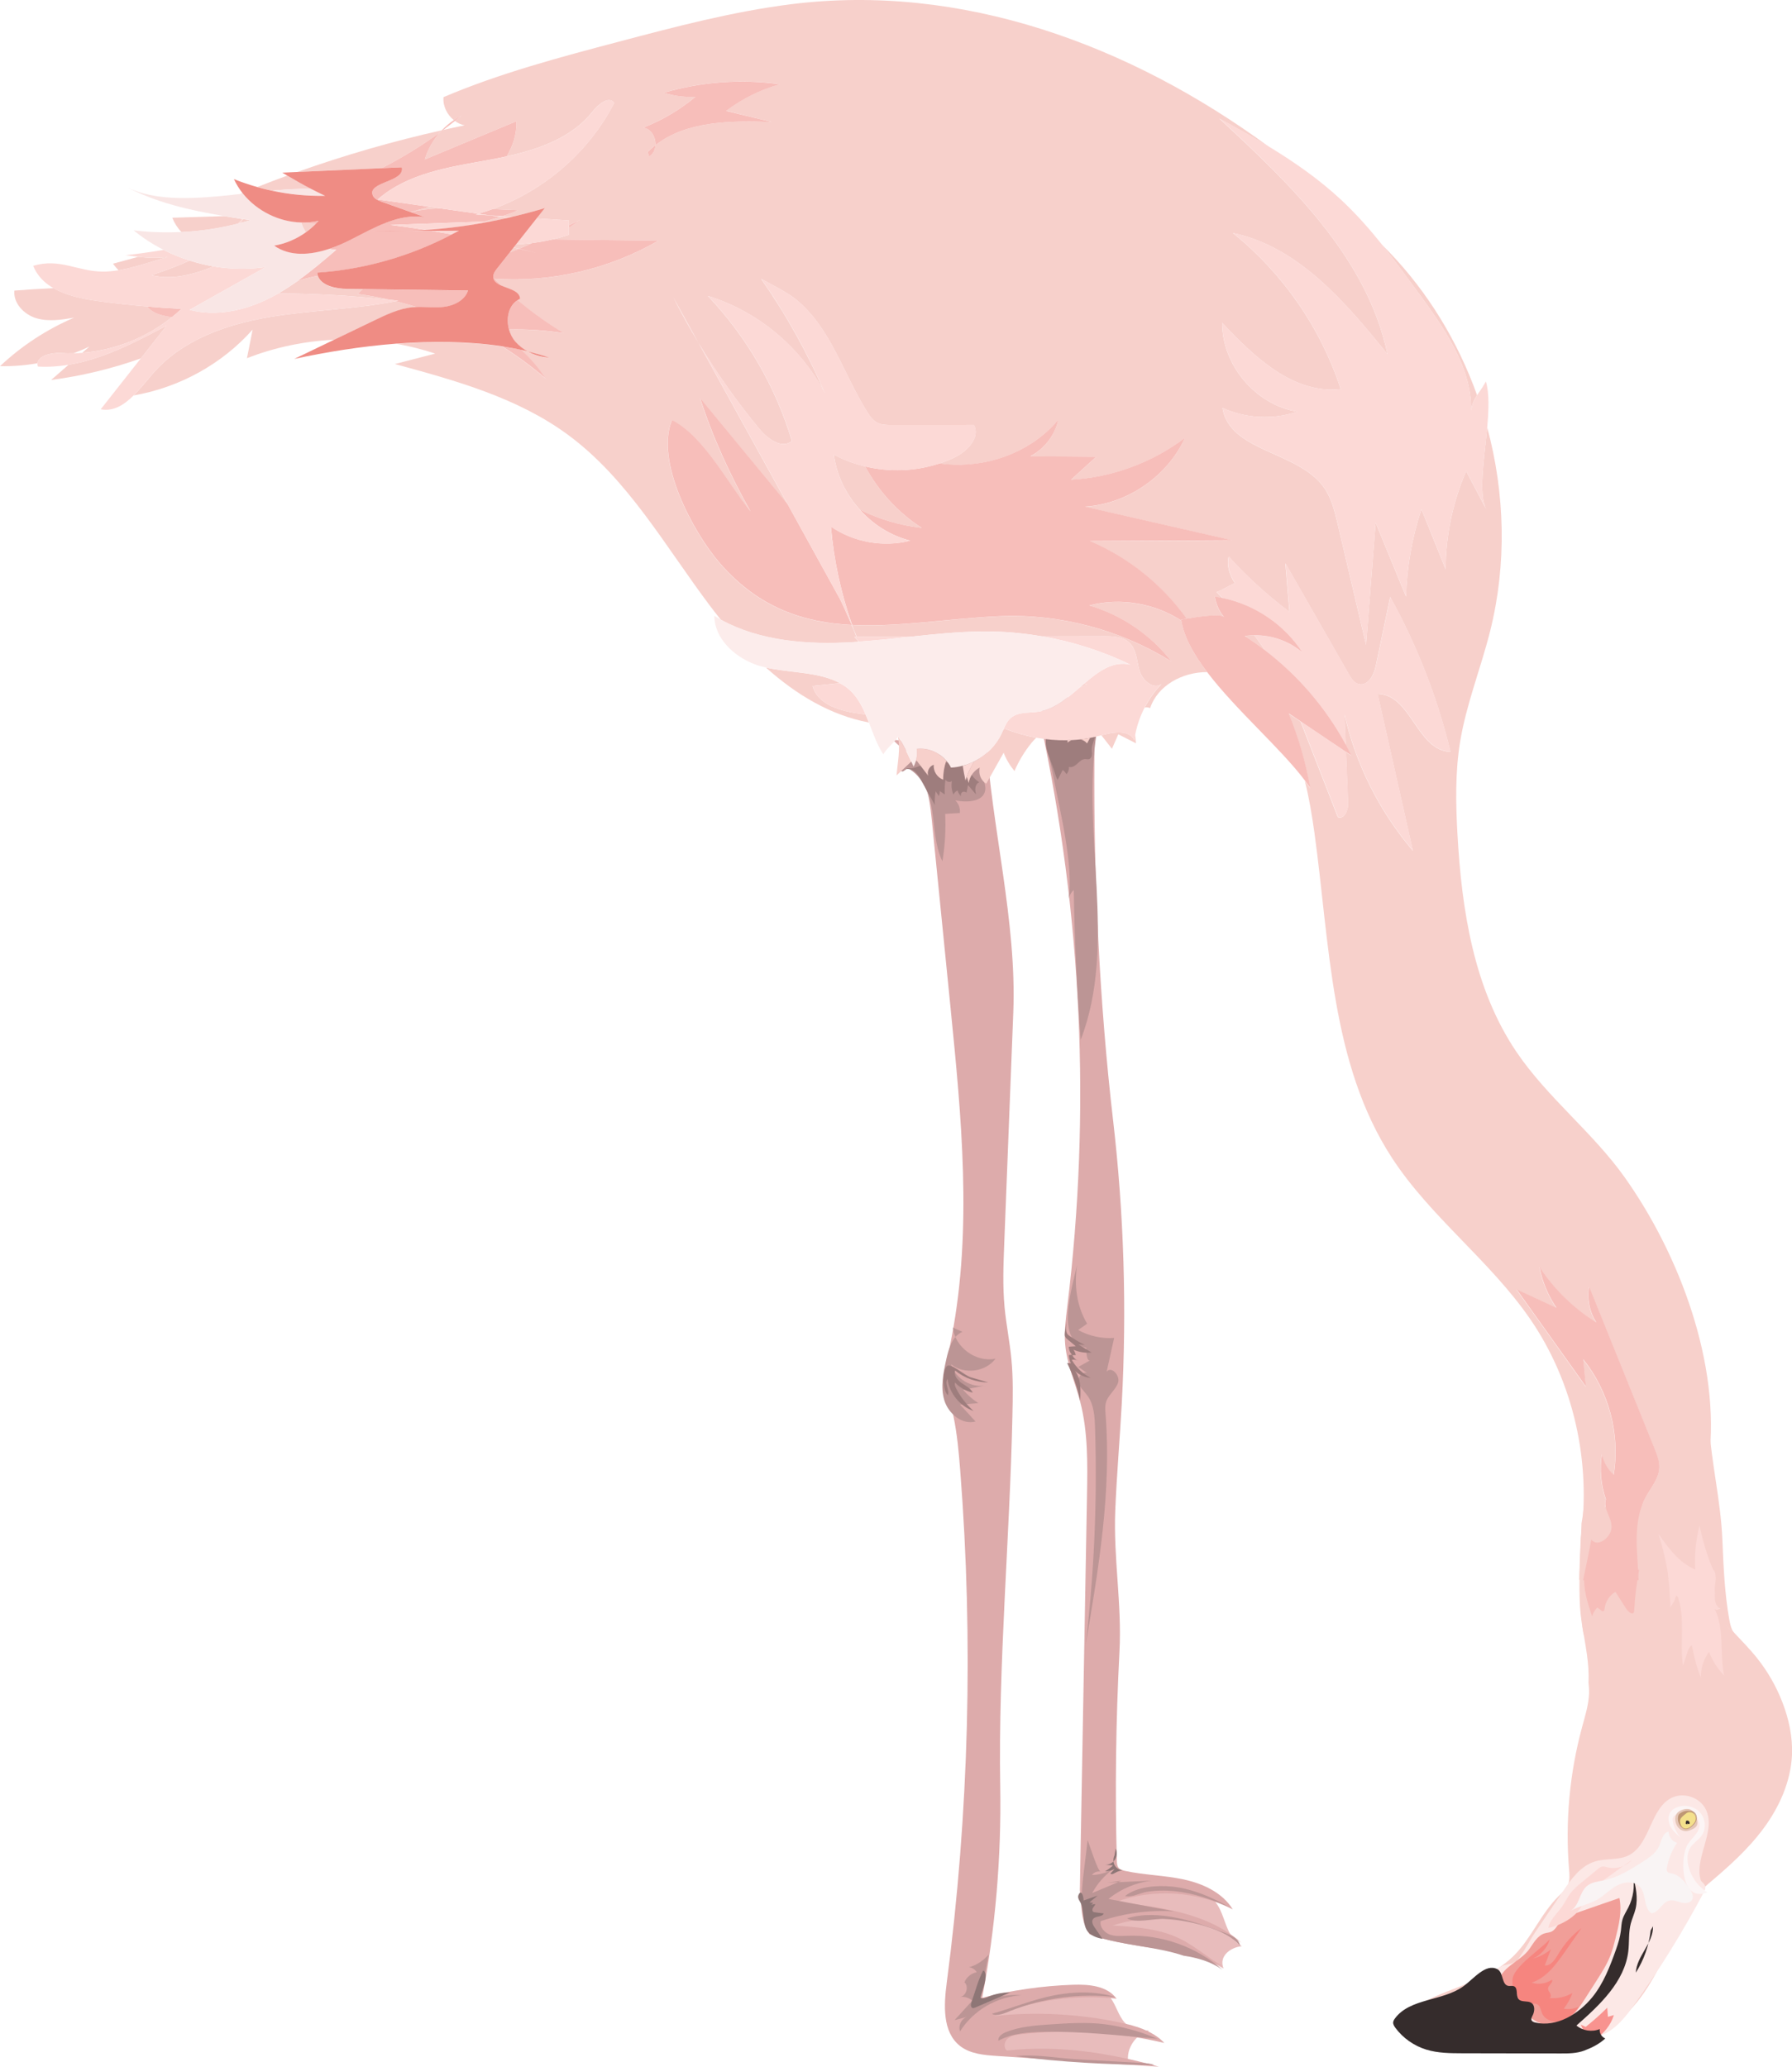 <!-- Generator: Adobe Illustrator 23.0.4, SVG Export Plug-In  -->
<svg version="1.1" xmlns="http://www.w3.org/2000/svg" xmlns:xlink="http://www.w3.org/1999/xlink" x="0px" y="0px"
	 width="388.65px" height="448.31px" viewBox="0 0 388.65 448.31" style="enable-background:new 0 0 388.65 448.31;"
	 xml:space="preserve">
<style type="text/css">
	.st0{fill:#F7D0CB;}
	.st1{fill:#FCE8E6;}
	.st2{opacity:0.8;fill:#EF8C84;}
	.st3{opacity:0.8;fill:#F77F79;}
	.st4{fill:#352C2C;}
	.st5{fill:#FCD9D6;}
	.st6{fill:#FCF5F5;}
	.st7{fill:#F9F4F4;}
	.st8{fill:none;}
	.st9{fill:#E5C6B7;}
	.st10{opacity:0.5;fill:#996633;}
	.st11{fill:#F4E08C;}
	.st12{fill:#E8BCBC;}
	.st13{fill:#DDABAB;}
	.st14{fill:#BC9595;}
	.st15{fill:#8E7676;}
	.st16{fill:#9E7D7D;}
	.st17{fill:#F7BEBA;}
	.st18{fill:#EF8C84;}
	.st19{fill:#F9E6E5;}
	.st20{fill:#FCECEB;}
</style>
<defs>
</defs>
<g>
	<path class="st0" d="M371.59,330.17c-0.36-1.13-0.63-2.27-0.72-3.41c-9-0.55-18.5-0.51-27.46,0.74c-0.08,0.98-0.23,1.95-0.41,2.92
		c-0.12,4.06-0.37,8.15-0.42,12.21c4.45,0.7,9.31,0.24,13.54,0.1c5.34-0.18,11-0.43,16.12-2.19c-0.17-2.03-0.28-4.05-0.35-6.07
		C371.78,333.04,371.68,331.6,371.59,330.17z"/>
	<path class="st0" d="M386.56,369.22c-1.33-3.44-3.18-6.67-5.46-9.53c-1.63-2.05-3.47-3.91-5.25-5.81
		c-0.63-0.36-1.19-0.86-1.62-1.54c-0.14-0.23-0.26-0.46-0.38-0.69c-0.05-0.06-0.1-0.11-0.15-0.17c-0.01-0.06-0.02-0.11-0.03-0.17
		c-0.11-0.24-0.2-0.48-0.29-0.72c-5.58,1.53-11.48,1.95-17.25,2.14c-4.31,0.14-8.69,0.29-12.97-0.15c0.63,4.12,1.58,8.23,1.35,12.34
		c0.09,0.82,0.15,1.65,0.12,2.47c-0.1,2.41-0.83,4.74-1.46,7.06c-2.76,10.08-3.73,20.68-2.87,31.11c0.09,1.08,0.19,2.21-0.21,3.21
		c-0.41,1.02-1.28,1.75-2.06,2.52c-3.84,3.77-5.91,9.15-9.74,12.94c-5.21,5.15-12.78,6.59-19.25,9.86
		c-2.55,1.29-5.32,3.93-4.23,6.64c0.94,2.32,3.95,2.62,6.38,2.56c7.5-0.19,15-0.38,22.5-0.57c4.77-0.12,9.71-0.28,14.03-2.37
		c5.86-2.84,9.68-8.78,12.66-14.72c2.98-5.93,5.06-12.77,10.08-16.99c4.35-3.66,8.64-7.47,12.04-12.08s5.88-10.11,6.15-15.9
		C388.81,376.76,387.97,372.85,386.56,369.22z"/>
	<path class="st1" d="M338.96,410.25c1.81-2.68,3.86-5.53,6.95-6.48c2.33-0.72,4.97-0.23,7.18-1.27c4.92-2.31,4.71-10.45,9.68-12.64
		c2.56-1.13,5.91,0.07,7.17,2.57c2.49,4.95-3.1,11.15-0.79,16.18c-4.42,8.55-9.4,16.8-14.91,24.69c-2.42,3.46-5.25,7.08-9.34,8.17
		c-3.24,0.86-6.66-0.05-9.89-0.96c-3.19-0.9-6.5-1.85-9.02-4.01c-1.6-1.38-3.63-4.29-3.13-6.59c0.62-2.85,2.23-1.61,4.3-2.93
		c2.44-1.55,4.2-5.51,5.76-7.82C334.94,416.19,336.95,413.22,338.96,410.25z"/>
	<path class="st1" d="M347.27,405.77c1.4-0.56,2.91-0.85,4.33-1.35c3.9-1.36,7.2-4.35,8.93-8.1c0.65-1.41,1.1-2.94,2.04-4.17
		s2.58-2.13,4.04-1.61c1.33,0.47,2.04,1.89,2.61,3.18c0.44,1,0.89,2.09,0.64,3.15c-0.51,2.13-3.45,2.82-4.26,4.86
		c-0.96,2.42,1.55,4.66,3.48,6.41c0.38,0.35,0.78,0.77,0.79,1.28c0.01,0.34-0.15,0.65-0.31,0.95c-4.53,8.57-9.64,16.83-15.28,24.7
		c-2.29,3.2-5.2,6.63-9.14,6.8c-0.51-1.1-1.01-2.19-1.52-3.29c1.47-1.92,2.93-3.83,4.4-5.75c-2.8,1.66-5.64,3.22-8.54,4.7
		c-2.63,1.34-6.07,2.52-8.3,0.58c0.62-0.59,1.23-1.18,1.85-1.77c-2.33-0.58-4.5-1.77-6.25-3.42c-0.08-0.81-0.17-1.62-0.25-2.43
		c-0.08-0.79-3.03-0.88-1.83-3.19c0.62-1.18,2.36-1.04,3.44-1.54c2.78-1.3,4.83-3.75,6.61-6.16
		C338.39,414.69,341.23,408.19,347.27,405.77z"/>
	<path class="st2" d="M331.7,422.74c0.93-1.33,1.78-2.94,3.34-3.39c0.48-0.14,1-0.15,1.45-0.37c0.75-0.36,1.14-1.17,1.67-1.81
		c1.06-1.28,2.71-1.88,4.27-2.43c1.79-0.62,3.59-1.25,5.38-1.87c1.14-0.39,2.27-0.79,3.41-1.18c0.6,2.93-0.13,5.95-0.87,8.85
		c-0.31,1.21-0.61,2.41-1.06,3.57c-0.75,1.94-1.88,3.71-3,5.47c-0.82,1.29-1.64,2.57-2.47,3.86c-1.39,2.17-2.93,4.48-5.33,5.43
		c-2.73,1.08-6.18-0.11-7.65-2.66c-0.42-0.06-0.84-0.11-1.25-0.17c-0.14-1.25-0.27-2.5-0.41-3.75c-1.05-0.03-2.09-0.05-3.14-0.08
		c-0.16-0.55-0.07-1.17,0.23-1.66c-0.45,0.05-0.89,0-1.31-0.15C325.19,426.71,329.71,425.58,331.7,422.74z"/>
	<path class="st3" d="M336.12,420.67c-0.55,1.83-1.93,3.4-3.68,4.17c1.44-0.37,2.8-1.07,3.93-2.03c-0.45,1.18-0.9,2.35-1.35,3.53
		c1.4,0.08,2.3-1.4,3.02-2.61c1.27-2.14,2.97-4.03,4.97-5.52c-1.23,1.75-2.45,3.5-3.68,5.25c-1.9,2.7-4.01,5.57-7.15,6.59
		c1.46,0.47,3.13,0.23,4.4-0.63c0.32,0.66-0.81,1.18-0.84,1.91c-0.02,0.39,0.29,0.71,0.47,1.06c0.19,0.34,0.18,0.9-0.2,1
		c1.74,0.17,3.52-0.22,5.03-1.09c-0.45,1.22-1.09,2.36-1.88,3.39c1.09,0.21,2.25,0.06,3.24-0.44c-0.92,1.37-2.15,2.63-3.73,3.1
		c-1.58,0.46-3.56-0.13-4.22-1.64c-0.29-0.67-0.36-1.51-0.97-1.91c-0.71-0.47-1.68-0.01-2.5-0.2c-2.34-0.55-3.58-4.39-2.68-6.22
		C329.59,425.76,334.04,422.81,336.12,420.67z"/>
	<path class="st3" d="M343.91,439.64c1.64-1.3,3.2-2.69,4.67-4.16c0.05,0.66,0.1,1.32,0.15,1.98c0.43-0.13,0.86-0.25,1.29-0.38
		c-0.66,2.14-2.14,4.03-4.06,5.18c-0.37,0.22-0.81,0.42-1.21,0.27c-0.37-0.14-0.57-0.53-0.74-0.89c-0.39-0.83-0.78-1.65-1.17-2.48"
		/>
	<path class="st4" d="M358.5,417.82c0.14,3.62-3.56,6.44-3.72,10.06c1.75-2.75,2.86-5.91,3.22-9.15"/>
	<path class="st4" d="M324.75,427.13c1.36,0.71,0.88,3.39,2.4,3.63c0.39,0.06,0.8-0.08,1.17,0.06c1,0.38,0.35,2.04,1.06,2.83
		c0.63,0.7,1.89,0.27,2.7,0.76c0.88,0.54,0.78,1.85,0.32,2.75c-0.17,0.33-0.38,0.72-0.23,1.06c0.14,0.29,0.49,0.41,0.81,0.49
		c4.64,1.06,9.36-1.83,12.34-5.48c2.46-3.01,3.89-6.78,5.18-10.42c0.46-1.31,0.87-2.64,1.04-4.02c0.1-0.8,0.11-1.63,0.34-2.41
		c0.27-0.94,0.84-1.77,1.28-2.65c1.06-2.1,1.42-4.53,1.01-6.83c0.6,2.32,1.11,4.78,0.56,7.11c-0.26,1.1-0.76,2.13-1.05,3.23
		c-0.5,1.94-0.3,3.98-0.53,5.97c-0.78,6.63-6.18,11.69-11.25,16.14c1.36,1.15,3.4,1.46,5.05,0.77c-0.11,0.84,0.4,1.71,1.2,2.04
		c-1.31,1.21-2.82,1.96-4.5,2.61c-1.67,0.64-3.51,0.65-5.3,0.64c-7.06-0.01-14.12-0.03-21.17-0.04c-2.63-0.01-5.31-0.02-7.83-0.79
		c-2.68-0.82-5.07-2.5-6.72-4.73c-0.26-0.36-0.52-0.76-0.48-1.2c0.03-0.31,0.2-0.59,0.39-0.84c3.24-4.39,10.26-3.73,14.74-6.9
		C319.63,429.24,322.19,425.79,324.75,427.13z"/>
	<path class="st5" d="M339.21,412.91c0.41-0.7,0.78-1.42,1.26-2.08c0.77-1.06,1.79-1.9,2.8-2.73c1.09-0.89,2.17-1.79,3.26-2.68
		c0.29-0.24,0.6-0.49,0.97-0.55c0.37-0.06,0.75,0.07,1.12,0.16c1.87,0.48,3.98-0.15,5.29-1.58c-1.9,1.32-3.78,2.66-5.65,4.03
		c-1.64,1.2-3.31,2.47-4.33,4.22c-0.36,0.62-0.63,1.29-1,1.91c-1.02,1.71-2.73,2.91-4.54,3.73c-0.84,0.38-1.68,0.7-2.57,0.83
		C336.04,416.37,338.24,414.57,339.21,412.91z"/>
	<path class="st6" d="M370.29,410.47c-2.04-1.28-3.55-3.38-4.11-5.73c-0.32-1.34-0.31-2.85,0.44-4.01c0.64-0.99,1.74-1.6,2.43-2.57
		c1.06-1.5,0.85-3.74-0.41-5.09c-1.26-1.34-3.4-1.72-5.09-0.99c-0.43,0.18-0.83,0.44-1.13,0.79c-0.74,0.87-0.68,2.21-0.16,3.23
		s1.41,1.79,2.27,2.54c-0.88-0.98-1.49-2.21-1.72-3.51c-0.05-0.29-0.08-0.59,0.02-0.87c0.12-0.31,0.39-0.53,0.68-0.7
		c1.88-1.13,4.74-0.45,5.06,1.95c0.28,2.09-2.09,3.32-2.83,5.09C364.4,403.82,364.69,412.67,370.29,410.47z"/>
	<path class="st7" d="M344.12,409.14c1.03-0.91,2.51-1.02,3.85-1.31c2.97-0.63,5.6-2.28,8.17-3.91c1.45-0.92,2.98-1.93,3.69-3.49
		c0.54-1.2,0.79-2.88,2.08-3.15c-0.04,1.1,0.76,2.17,1.82,2.44c-1.1,1.61-1.85,3.44-2.2,5.36c-0.05,0.3-0.09,0.63,0.08,0.88
		c0.22,0.31,0.65,0.35,1.02,0.42c1.63,0.32,2.74,1.77,3.7,3.12c0.56,0.79,1.13,1.84,0.61,2.64c-0.47,0.73-1.54,0.74-2.38,0.52
		c-0.84-0.23-1.7-0.62-2.54-0.41c-1.57,0.39-2.24,2.65-3.86,2.76c-1.75-1.22-1.07-4.15-2.49-5.74c-1.2-1.34-3.41-1.14-4.98-0.28
		c-1.58,0.86-2.83,2.23-4.39,3.11c-1.77,0.99-3.82,1.33-5.59,2.33C342.56,413.27,342.48,410.6,344.12,409.14z"/>
	<path class="st8" d="M364.11,396.27c0.46,0.51,1.11,0.84,1.79,0.99c0.42,0.09,0.87,0.11,1.25-0.07c0.69-0.32,0.94-1.18,0.95-1.94
		c0-0.23-0.01-0.47-0.12-0.67c-0.11-0.21-0.31-0.35-0.51-0.48c-0.78-0.51-2.11-1.34-2.96-0.57
		C363.8,394.17,363.45,395.54,364.11,396.27z"/>
	<path class="st9" d="M365.68,392.37c0.49-0.05,1.03,0.07,1.38,0.45c0.22,0.23,0.35,0.54,0.5,0.84c0.17,0.34,0.36,0.68,0.48,1.05
		s0.16,0.79,0.02,1.15c-0.21,0.54-0.76,0.81-1.27,1.03c-0.28,0.12-0.56,0.23-0.85,0.28c-0.7,0.11-1.44-0.18-1.93-0.74
		c-0.49-0.56-0.73-1.36-0.67-2.13c0.02-0.2,0.05-0.4,0.13-0.58C363.83,392.85,364.89,392.45,365.68,392.37z"/>
	<path class="st10" d="M363.92,394.14c0.03-0.23,0.1-0.47,0.26-0.65c0.1-0.11,0.23-0.19,0.37-0.27c0.2-0.12,0.4-0.24,0.62-0.32
		c0.43-0.16,0.9-0.16,1.36-0.12c0.24,0.02,0.49,0.05,0.7,0.15c0.49,0.22,0.78,0.78,0.78,1.33c0,0.55-0.26,1.08-0.63,1.48
		c-0.54,0.59-1.4,1.29-2.19,0.94C364.28,396.3,363.79,395.11,363.92,394.14z"/>
	<path class="st11" d="M366.01,396.57c0.48-0.15,0.86-0.5,1.19-0.87c0.15-0.16,0.29-0.33,0.39-0.52c0.3-0.54,0.24-1.28-0.19-1.72
		c-0.43-0.45-1.2-0.53-1.68-0.14c-0.53,0.44-1.34,0.96-1.36,1.64c0,0.18,0.04,0.36,0.08,0.53c0.1,0.36,0.25,0.72,0.54,0.94
		C365.31,396.67,365.65,396.69,366.01,396.57z"/>
	<path class="st4" d="M365.81,395.5c0.18,0.1,0.39,0.15,0.59,0.14c0.09-0.19,0.05-0.45-0.1-0.6c-0.15-0.15-0.41-0.19-0.6-0.09
		c-0.09,0.21-0.12,0.45-0.08,0.67c0.12,0.05,0.25,0.08,0.38,0.08"/>
</g>
<path class="st0" d="M372.56,344.02c-0.01-0.96-0.01-1.92,0-2.87c-0.06-0.56-0.12-1.12-0.19-1.68c-0.01-0.11-0.02-0.22-0.04-0.33
	c-0.46,0.05-0.93,0.14-1.39,0.19c-1.18,0.15-2.38,0.06-3.57-0.02c-3.38-0.22-6.76-0.36-10.15-0.4c-1.61-0.02-3.22-0.02-4.82,0.21
	c-1.43,0.21-2.84,0.61-4.27,0.82c-1.93,0.28-3.72,0.33-5.53,0.78c-0.07,2.6-0.08,5.19,0.07,7.76c0.12,2.02,0.44,4.03,0.78,6.04
	c2.63,0.86,5.42,1.24,8.18,1.13c1.06-0.04,2.11-0.15,3.16-0.25c3.31-0.34,6.63-0.67,9.94-1.01c2.81-0.28,5.68-0.59,8.24-1.79
	c0.13-0.72,0.24-1.44,0.34-2.16C372.59,348.42,372.57,346.23,372.56,344.02z"/>
<path class="st5" d="M362.14,348.75c0.64-0.75,1.11-1.65,1.36-2.6c0.22-0.05,0.37,0.21,0.45,0.42c1.57,4.69,0.32,9.85,1.06,14.73
	c0.32-0.98,0.65-1.97,0.97-2.95c0.19-0.57,0.42-1.19,0.95-1.46c0.49,2.37,0.99,4.76,1.98,6.97c-0.09-1.97,0.54-3.97,1.76-5.53
	c0.73,1.9,1.85,3.66,3.26,5.13c-1-4.78,0.11-10.02-2.01-14.41c0.33,0.11,0.66,0.22,0.99,0.33c-0.04-1.7-1.08-3.28-1.02-4.98
	c0.03-0.88,0.36-1.74,0.25-2.61c-0.12-0.93-0.71-1.73-1.29-2.47c-0.47-0.14-0.91,0.26-1.31,0.56c-1.76,1.34-4.22,1.02-6.43,0.84
	c-2.04-0.16-1.27,1.42-1.14,2.83c0.08,0.88,0.13,1.76,0.16,2.64C362.14,346.66,362.43,348.41,362.14,348.75z"/>
<path class="st0" d="M376.48,354.69c-0.91-0.88-1.22-2.21-1.44-3.46c-1.01-5.69-1.25-11.49-1.49-17.27
	c-0.36-8.57-2.41-16.58-2.91-25.14c-1.01,2.01-1.09,4.34-1.1,6.59c-0.03,7.78,0.66,15.56,2.06,23.21c0.31,1.68,0.65,3.38,0.51,5.08
	c-0.15,1.87-0.67,4.25,0.93,5.23c-0.3,0.12-0.59,0.24-0.89,0.36C372.84,351.51,374.79,353.1,376.48,354.69z"/>
<g>
	<path class="st12" d="M249.13,440.52c-0.03-0.03-0.06-0.06-0.09-0.1c-7.09,0.35-5.83-5.54-9.41-8.4
		c-4.16-3.32-12.81,0.38-17.75,1.49c-2.42,0.54-4.89,1.11-6.98,2.42c-2.1,1.32-3.79,3.56-3.76,6.03c0.01,1.32,0.62,2.72,1.81,3.28
		c0.58,0.27,1.24,0.31,1.87,0.35c9.97,0.62,19.94,1.24,29.91,1.87C244.11,444.5,246.23,441.29,249.13,440.52z"/>
	<path class="st12" d="M265.36,426.97c-5.25-2.84-11.05-4.64-16.99-5.27c-2.6-0.28-5.3-0.35-7.62-1.56s-4.07-4-3.11-6.43
		c0.95-2.41,3.9-3.23,6.45-3.65c4.99-0.82,13.64-2.07,18.09,1.13c4.02,2.89,2.8,8.36,7.15,10.96
		C267.01,422.35,264.26,424.21,265.36,426.97z"/>
	<path class="st13" d="M221.35,441.26c10.39-1.17,20.98-0.53,31.16,1.87c-0.65-0.71-1.4-1.29-2.21-1.8c-0.21-0.1-0.41-0.22-0.6-0.35
		c-2.04-1.13-4.4-1.77-6.7-2.26c-8.99-1.91-18.28-2.4-27.42-1.44c8.36-3.43,17.59-4.73,26.57-3.75c-2.02-2.81-6.02-3.14-9.48-3.02
		c-6.63,0.23-13.23,1.18-19.65,2.82c2.86-15.09,4.17-30.48,3.91-45.84c-0.45-26.51,2.07-53.8,2.64-80.31
		c0.09-4.13,0.18-8.27-0.22-12.38c-0.36-3.78-1.13-7.51-1.48-11.28c-0.43-4.58-0.25-9.19-0.07-13.79c0.65-16.7,1.31-33.4,1.96-50.1
		c0.78-19.81-4.72-40.14-5.93-59.93c-6.78,1.43-13.82,1.65-20.68,0.65c0.61,0.05,1.39,1.1,1.91,1.41c5.28,3.17,6.43,10.2,7.05,16.33
		l4.05,40.57c2.36,23.66,4.72,47.72,0.29,71.08c-0.59,3.1-1.3,6.23-1.14,9.38c0.13,2.75,0.92,5.41,1.48,8.1
		c0.8,3.85,1.15,7.78,1.46,11.71c2.89,37.01,1.91,74.31-2.92,111.12c-0.64,4.87-0.98,10.72,2.89,13.74c2.2,1.72,5.17,1.97,7.95,2.16
		c11.72,0.78,23.44,1.56,35.17,2.34c-10.72-3.02-21.9-4.76-32.96-3.51c-0.8-0.6-0.58-1.95,0.17-2.62
		C219.3,441.53,220.36,441.37,221.35,441.26z"/>
	<path class="st13" d="M231.48,283.35c-0.34,2.75-0.71,5.53-0.46,8.29c0.37,4.26,2.17,8.26,3.25,12.4
		c1.71,6.58,1.6,13.48,1.48,20.28l-1.55,85.65c0.38,3.24,0.17,6.89,2.04,9.49c0.02,0.03,0.04,0.06,0.06,0.09
		c4.04,1.52,8.33,2.11,12.56,2.84c0.68,0.06,1.35,0.13,2.01,0.21c4.91,0.6,9.63,2.13,14.28,3.87c-3.1-1.75-5.9-4.29-9.12-5.89
		c-4.5-2.25-9.68-2.61-14.7-2.93c9.22-2.97,19.76-1.56,27.87,3.73c-7.27-6.48-17.65-7.78-27.33-8.8c8.23-2.99,17.69-2.41,25.49,1.58
		c-2.24-3.65-6.47-5.6-10.66-6.5s-8.51-0.94-12.7-1.85c-0.5-0.11-1.03-0.25-1.37-0.64c-0.36-0.42-0.39-1.03-0.41-1.58
		c-0.41-15.1-0.22-30.22,0.57-45.31c0.55-10.44-1.34-20.27-0.91-30.72c0.32-7.72,0.99-15.43,1.41-23.14
		c1.11-20.5,0.48-41.09-1.89-61.48c-2.94-25.27-4.24-52.86-4.05-78.3c0.02-2.8,0.05-5.66-0.91-8.29s-3.15-5-5.92-5.33
		c-2.78-0.33-5.44,3.09-4.84,5.82C234.66,198.28,236.64,241.24,231.48,283.35z"/>
	<path class="st14" d="M196.89,166.63c3.28,1.73,4.72,5.67,5.29,9.33s0.58,7.52,2.21,10.86c0.56-3.39,0.76-6.84,0.6-10.28
		c1.06-0.07,2.13-0.13,3.19-0.2c0.1-1-0.27-2.03-0.99-2.73c2.51,0.5,6.06,0.35,6.48-2.17c0.21-1.24-0.55-2.4-0.97-3.58
		c-0.57-1.6-0.52-3.42,0.13-4.99c-4.71-2.38-10,2.24-15.28,2.36c-0.77,0.02-1.65-0.03-2.21,0.49c-0.57,0.53-0.19,1.81,0.55,1.59"/>
	<path class="st14" d="M231.75,195.13c0.12-0.79,0.53-1.53,1.12-2.07c0.18,10.85,0.69,21.69,1.51,32.5
		c8.07-20.99-0.04-44.75,3.51-66.95c0.25-1.57,0.24-3.69-1.29-4.13c-0.51-0.15-1.05-0.03-1.56,0.09c-10.87,2.58-8.35,4.72-6.6,13.82
		C229.86,175.76,232.89,187.76,231.75,195.13z"/>
	<path class="st14" d="M206.67,287.97c0.43,4.28,5.03,7.63,9.24,6.73c-2.15,2.91-6.82,3.51-9.63,1.23c0.92,3.17,4.52,5.28,7.73,4.54
		c-1.71,0.33-3.42,0.67-5.12,1c0.95,1.12,2.07,2.09,3.3,2.88c-1.32,0.11-2.64,0.22-3.96,0.33c1.12,1.22,2.23,2.44,3.35,3.66
		c-2.91,0.78-5.89-1.71-6.77-4.59c-0.88-2.89-0.22-5.99,0.43-8.94c0.52-2.33,1.3-5,3.5-5.93"/>
	<path class="st14" d="M236.46,295.04c-0.86,0.49-1.73,0.97-2.59,1.46c0.73,0.51,1.47,1.03,2.2,1.54c-0.81-0.91-2.38,0.43-2.18,1.64
		c0.2,1.21,1.24,2.06,1.96,3.05c1.41,1.95,1.56,4.5,1.64,6.9c0.51,15.7-0.17,31.45-2.02,47.05c2.81-16.53,5.62-33.26,4.3-49.98
		c-0.07-0.85-0.14-1.73,0.1-2.55c0.48-1.58,2.05-2.63,2.6-4.19c0.55-1.56-1.44-3.74-2.46-2.43c0.54-2.44,1.08-4.88,1.62-7.32
		c-2.69,0.19-5.44-0.41-7.8-1.72c0.65-0.46,1.3-0.91,1.95-1.37c-2.31-3.86-2.83-8.36-2.19-12.75c-0.99,4.74-4.9,16.56,2.03,17.98
		C235.53,292.64,235.61,295.53,236.46,295.04z"/>
	<path class="st14" d="M212.38,434.62c0.67-3.54,1.34-7.08,2.01-10.63c-1.13,1.29-2.6,2.27-4.25,2.73c0.69,0.05,1.34,0.46,1.69,1.07
		c-1.17,0.22-2.21,1.07-2.66,2.17c1.03,0.95,0.38,3.03-1.01,3.22c0.96-0.18,1.99,0.12,2.71,0.78c-1.28,1.41-2.56,2.81-3.84,4.22
		c0.89-0.23,1.79-0.46,2.68-0.69c-1.23,0.4-1.96,1.93-1.49,3.13c2.86-4.58,8.06-7.6,13.45-7.83
		C218.48,432.52,215.22,433.16,212.38,434.62z"/>
	<path class="st14" d="M240.16,408.36c0.78-0.04,1.56-0.07,2.35-0.11c0.23-0.1,0.47-0.2,0.7-0.29
		C242.19,408.1,241.17,408.23,240.16,408.36z"/>
	<path class="st14" d="M237.11,419.84c6.39,2.2,13.36,2.28,19.61,4.37c3.03,0.45,5.93,1.29,8.41,3.06
		c-5.6-4.98-13.16-7.68-20.64-7.39c-1.28,0.05-2.6,0.18-3.8-0.26c-1.2-0.44-2.24-1.66-1.96-2.91c5.09-1.73,10.53-2.46,15.9-2.13
		c-4.74-0.89-9.49-1.79-14.23-2.68c2.68-2.19,6.01-3.59,9.45-3.97c-2.45,0.11-4.89,0.22-7.34,0.33c-1.88,0.79-3.76,1.57-5.64,2.36
		c1.1-2.01,2.63-3.78,4.46-5.15c-1.38,0.76-2.94,1.19-4.51,1.23c0.43-0.57,1.18-0.87,1.88-0.75c-0.66-0.11-2.42-5.92-2.82-6.78
		C234.9,408.41,233.04,415.7,237.11,419.84z"/>
	<path class="st15" d="M212.68,433.37c0.54,0.23,1.14-0.05,1.68-0.27c1.47-0.62,3.07-0.93,4.67-0.89c-2.51,1.08-5.01,2.16-7.52,3.24
		c-0.17,0.08-0.36,0.15-0.55,0.11c-0.48-0.12-0.43-0.82-0.26-1.29c0.8-2.24,1.42-4.76,2.53-6.86
		C214.79,428.04,212.42,433.26,212.68,433.37z"/>
	<path class="st15" d="M235.66,418.57c0.65,1.21,2.11,1.74,3.46,1.99c-0.56-0.81-1.12-1.63-1.69-2.44
		c-0.38-0.55-0.77-1.29-0.39-1.84c0.52-0.75,1.99-0.39,2.34-1.24c-0.64-0.08-1.29-0.16-1.93-0.25c-0.11-0.01-0.23-0.03-0.33-0.09
		c-0.27-0.17-0.24-0.59-0.08-0.86s0.41-0.51,0.51-0.81c-0.3-0.01-0.6,0.05-0.87,0.18c0.14-0.16,0.28-0.32,0.42-0.48
		c-0.27-0.03-0.55-0.06-0.82-0.09c0.59-0.49,1.18-0.99,1.78-1.48c-1.02,0.36-2.04,0.72-3.06,1.08c0.06-0.69-0.47-2.66-1.1-1.2
		c-0.31,0.73,0.39,1.42,0.61,2.02C235.14,414.77,234.8,416.98,235.66,418.57z"/>
	<path class="st15" d="M241.97,400.96c0.36,0.76,0.29,1.71-0.17,2.42s-1.3,1.15-2.15,1.12c0.58,0.03,1.17,0.06,1.75,0.1
		c-0.52,0.52-1.11,0.96-1.76,1.3c0.72,0,1.44-0.17,2.09-0.49c-0.3,0.32-0.6,0.64-0.9,0.96c0.18,0.28,0.61,0.1,0.9-0.08
		c0.68-0.41,1.48-0.64,2.28-0.64c-0.8,0.15-1.67-0.21-2.14-0.87c-0.47-0.66-0.53-1.59-0.16-2.32"/>
	<path class="st14" d="M228.58,432.81c4.4-0.85,9.03-0.96,13.31,0.37c-7.67-0.88-15.55,0.16-22.73,2.99
		c-1.12,0.44-2.98,1.34-4.04,0.63C219.47,435.6,223.98,433.7,228.58,432.81z"/>
	<path class="st14" d="M226.47,440.73c-3.41,0.07-6.95,0.28-9.94,1.92c-0.14-0.87,0.79-1.52,1.61-1.85c3.07-1.24,6.45-1.48,9.76-1.7
		c3.9-0.26,7.82-0.52,11.69-0.03c3.87,0.49,7.88,1.62,11.45,3.16C242.81,441.53,234.76,440.57,226.47,440.73z"/>
	<path class="st14" d="M247.68,447.48c0.91,0.05,1.85,0.11,2.7,0.44c-10.03-0.1-20.18-0.58-30.13-1.93
		c4.2-0.47,8.94,0.42,13.16,0.67C238.17,446.93,242.92,447.21,247.68,447.48z"/>
	<path class="st14" d="M262.65,418.22c2.35,0.83,4.69,1.95,6.3,3.84c-0.23-1.45-1.79-2.23-3.16-2.75
		c-6.32-2.41-14.56-5.31-21.34-3.2c1.84,1.13,5.84,0.01,8.02,0.12C255.93,416.4,259.38,417.07,262.65,418.22z"/>
	<path class="st14" d="M254.68,410.2c4.13,0.41,8.11,1.78,11.9,3.45c-3.86-2.19-8.03-4-12.45-4.44c-3.19-0.32-7.54,0-10.13,2.05
		c1.39,0.38,3.22-0.65,4.62-0.89C250.62,410.03,252.67,410,254.68,410.2z"/>
	<path class="st16" d="M228.71,167.46c0.18,0.59,0.36,1.18,0.67,1.71c0.37-0.72,0.74-1.45,1.1-2.17c0.32,0.26,0.6,0.57,0.82,0.92
		c0.39-0.42,0.58-1.01,0.53-1.58c0.65,0.22,1.32-0.23,1.82-0.69c0.5-0.47,1.04-1.01,1.73-1c0.26,0,0.53,0.09,0.79,0.02
		c0.37-0.1,0.59-0.5,0.64-0.88c0.05-0.38-0.04-0.77-0.04-1.15c-0.01-1.25,0.78-2.39,0.84-3.64c0.01-0.15,0-0.31-0.08-0.43
		c-0.08-0.11-0.2-0.18-0.33-0.23c-1.02-0.42-2.18-0.2-3.23,0.14c-1.05,0.34-2.08,0.79-3.18,0.84c-1.85,0.08-3.97-0.89-3.98,1.62
		C226.8,162.99,228.12,165.52,228.71,167.46z"/>
	<path class="st16" d="M197.62,166.89c1.04,0.38,1.67,1.42,2.2,2.4c0.98,1.78,1.96,3.55,2.93,5.33c-0.06-1,0-2,0.18-2.99
		c0.23,0.35,0.46,0.69,0.69,1.04c0.13-0.35,0.2-0.72,0.19-1.09c0.36,0.25,0.73,0.49,1.09,0.74c-0.05-1.07,0-2.14,0.15-3.2
		c0.25,0.49,0.99,0.64,1.41,0.29c-0.19,0.98-0.08,2.02,0.32,2.94c0.17-0.39,0.5-0.72,0.9-0.88c0.14,0.48,0.41,0.92,0.77,1.26
		c-0.15-0.31-0.04-0.72,0.24-0.9s0.71-0.13,0.93,0.13c0.11-0.56,0.22-1.12,0.32-1.68c0.58,0.68,1.16,1.36,1.74,2.04
		c-0.1-0.49-0.21-0.99-0.13-1.49c0.08-0.49,0.37-0.99,0.84-1.16c-0.88-0.5-1.73-1.53-2.1-2.48c-0.2-0.53-0.35-1.16-0.85-1.42
		c-0.21-0.11-0.46-0.14-0.69-0.16c-2.98-0.3-6.08-0.58-8.91,0.4c-0.88,0.3-1.76,0.73-2.68,0.66c-0.21-0.02-0.43-0.05-0.61,0.05
		C196.37,166.8,197.43,166.82,197.62,166.89z"/>
	<path class="st16" d="M210.58,298.76c1.26,0.37,2.51,0.74,3.77,1.1c-2.6-0.01-5.18-0.94-7.2-2.58c-0.33,1.03,0.5,2.07,1.39,2.7
		c0.89,0.62,1.95,1.12,2.44,2.09c-1.46-0.31-2.83-1.09-3.85-2.18c-0.16,0.4,0.03,0.86,0.22,1.24c0.95,1.86,2.24,3.53,3.79,4.92
		c-2.96-1.04-5.23-3.82-5.64-6.93c-0.71,0.97,0.48,2.37,0.08,3.5c-1.17-0.94-1.27-5.31-0.21-6.29
		C206.22,295.54,209.07,298.31,210.58,298.76z"/>
	<path class="st16" d="M230.97,288.95c-0.04,0.31-0.08,0.64,0.03,0.93c0.12,0.3,0.37,0.52,0.62,0.72c0.57,0.47,1.14,0.94,1.7,1.41
		c-0.51,0.03-1.01,0.07-1.52,0.1c0,0.64,0.25,1.28,0.69,1.75c-0.23,0.02-0.45,0.05-0.68,0.07c0.03,0.62,0.18,1.22,0.44,1.78
		c-0.28,0-0.55-0.03-0.82-0.08c1.27,2.59,2.22,5.34,2.83,8.16c0.18-2.49,0.21-5.38-1.68-7.02c0.97,1.21,2.45,1.99,3.99,2.11
		c-1.72-0.87-3.17-2.25-4.13-3.92c0.46-0.09,0.96-0.02,1.38,0.19c-0.55-0.21-1.01-0.66-1.23-1.2c0.24-0.01,0.48-0.02,0.73-0.02
		c-0.1-0.42-0.27-0.81-0.5-1.17c1.23,0.54,2.6,0.75,3.94,0.62c-0.95-0.59-1.91-1.17-2.86-1.76c0.46,0.04,0.93,0.08,1.39,0.12
		c-1.14-0.57-2.23-1.21-3.28-1.93c-0.23-0.16-0.46-0.32-0.59-0.57c-0.39-0.72-0.14-2.06-0.06-2.85
		C231.21,287.23,231.09,288.09,230.97,288.95z"/>
	<g>
		<g>
			<g>
				<path class="st0" d="M95.4,28.73c0.14-0.16,0.3-0.32,0.45-0.48c-10.61,2.37-21.08,5.4-31.33,9.04
					c6.09-0.27,12.17-0.55,18.26-0.82C87.18,34.22,91.41,31.64,95.4,28.73z"/>
				<path class="st0" d="M105.14,48.04c0.55-0.02,1.1-0.04,1.65-0.06c1.12-0.22,2.24-0.46,3.36-0.71c-0.56-0.08-1.11-0.16-1.67-0.24
					C107.44,47.35,106.3,47.69,105.14,48.04z"/>
				<path class="st0" d="M67.52,40.98c-1.76-0.92-3.5-1.89-5.2-2.9c-2.18,0.8-4.35,1.62-6.51,2.48c1.06,0.3,2.13,0.57,3.2,0.8
					C61.96,41.08,64.83,40.9,67.52,40.98z"/>
				<path class="st0" d="M370.69,341c-0.13,0.04-0.26,0.07-0.39,0.11C370.43,341.07,370.56,341.04,370.69,341z"/>
				<path class="st0" d="M368.55,341.53c-0.07,0.02-0.15,0.03-0.22,0.04C368.41,341.56,368.48,341.55,368.55,341.53z"/>
				<path class="st0" d="M235.76,161.25c0.22-0.4,0.43-0.79,0.65-1.19c-0.68,0.13-1.37,0.24-2.06,0.32
					C234.89,160.52,235.4,160.81,235.76,161.25z"/>
				<path class="st0" d="M111.42,53.68c-0.28,0.36-0.56,0.71-0.84,1.07c0.66-0.25,1.33-0.51,2-0.78L111.42,53.68z"/>
				<path class="st0" d="M32.85,59.69c4.56,1.11,9.03-0.13,13.49-1.9c-1.76-0.3-3.5-0.72-5.21-1.27
					C38.43,57.75,35.6,58.76,32.85,59.69z"/>
				<path class="st0" d="M93.11,44.86c-1.34,0.4-2.69,0.77-4.04,1.14C89.08,46,89.09,46,89.1,46c1.9-0.46,4.03-0.71,6.27-0.83
					C94.62,45.07,93.86,44.96,93.11,44.86z"/>
				<path class="st0" d="M115.48,52.71c-1.17,0.15-2.35,0.25-3.54,0.3c-0.17,0.22-0.35,0.44-0.52,0.66
					c0.39,0.09,0.79,0.18,1.18,0.28C113.58,53.54,114.54,53.13,115.48,52.71z"/>
				<path class="st0" d="M68.53,48.49c-1.06-0.05-2.11-0.09-3.17-0.14c0.23,0.72,0.56,1.4,0.97,2.03
					C67.12,49.82,67.85,49.19,68.53,48.49z"/>
				<path class="st0" d="M60.41,63.63c8.01,0.05,16.02,0.51,23.98,1.38c-2.24-0.51-4.51-0.93-6.79-1.23
					c0.34-0.38,0.7-0.72,1.08-1.04c-1.11-0.01-2.21-0.03-3.32-0.04c-2.51-0.03-5.72-0.68-6.45-2.88c-1.46,0.3-2.9,0.66-4.33,1.11
					C63.22,61.89,61.84,62.8,60.41,63.63z"/>
				<path class="st0" d="M319.04,89.03c0.25-1.48,0.72-2.42,1.31-3.31c-4.14-11.57-10.62-22.3-19.16-31.15
					c-0.47-0.49-0.95-0.96-1.42-1.44c2.69,3.35,5.24,6.84,7.78,10.31C312.88,70.74,319.27,79.63,319.04,89.03z"/>
				<path class="st0" d="M269.96,137.98c1.5,0.95,2.95,1.98,4.36,3.05c-0.73-1.09-1.49-2.16-2.28-3.21
					C271.35,137.83,270.65,137.87,269.96,137.98z"/>
				<path class="st0" d="M235.85,148.4c-0.31,0.01-0.62,0.04-0.92,0.07c-0.22,0.19-0.44,0.38-0.66,0.57L235.85,148.4z"/>
				<path class="st0" d="M186.25,139.18c0.01,0,0.02,0,0.03,0c-0.02-0.02-0.04-0.04-0.06-0.07
					C186.23,139.13,186.24,139.16,186.25,139.18z"/>
				<path class="st0" d="M194.74,159.82c0.6,2.54-0.1,5.78-0.29,8.37c1.06-0.99,2.11-1.99,3.17-2.98c-0.87-1.88-1.7-3.72-2.85-5.44
					C194.77,159.79,194.75,159.81,194.74,159.82z"/>
				<path class="st0" d="M186.81,154.85c-4.29-0.54-9.45-1.88-10.59-6.06c1.98-0.2,3.96-0.4,5.94-0.61
					c-4.55-2.48-10.88-2.21-16.04-3.38c6.53,5.85,14.01,10.36,22.31,11.91c-0.23-0.58-0.46-1.16-0.71-1.74
					C187.42,154.93,187.12,154.89,186.81,154.85z"/>
				<path class="st0" d="M187.63,101.17c-2.35-0.57-4.64-1.41-6.78-2.56c0.57,4.44,2.62,8.62,5.62,11.94
					c4.22,2.07,8.77,3.45,13.44,3.96C194.77,111.2,190.54,106.54,187.63,101.17z"/>
				<path class="st0" d="M231.54,161.1c0.23-0.24,0.51-0.42,0.81-0.55c-0.28,0.01-0.55,0.02-0.83,0.03
					C231.54,160.74,231.56,160.91,231.54,161.1z"/>
				<path class="st0" d="M367.67,340.42c-0.19-3.2,0.12-6.43,0.94-9.52c0.67,3.36,1.7,6.65,3.03,9.81c0.28-0.09,0.57-0.17,0.85-0.27
					c-0.04-0.32-0.07-0.64-0.12-0.97c-0.33-2.56-0.51-5.14-0.67-7.72c-1.08-5.05-1.69-10.12-1.06-15.26
					c2.53-20.5-6.3-44.23-18.25-61.08c-6.93-9.78-16.74-17.27-23.47-27.2c-9.29-13.71-11.92-30.82-12.83-47.35
					c-0.37-6.64-0.49-13.34,0.57-19.9c1.34-8.22,4.51-16.02,6.53-24.1c3.62-14.46,3.24-29.8-0.65-44.18
					c-0.62,6.87-1.96,14.46-0.19,17.81c-1.46-2.77-2.92-5.54-4.37-8.3c-2.9,6.7-4.43,13.99-4.45,21.29
					c-1.75-4.34-3.5-8.69-5.25-13.03c-2.03,6.12-3.16,12.53-3.34,18.97c-2.2-5.34-4.39-10.68-6.59-16.03
					c-0.69,8.83-1.38,17.66-2.08,26.5c-2.04-8.71-4.08-17.42-6.13-26.13c-0.67-2.84-1.37-5.76-3.07-8.12
					c-5.63-7.8-20.45-7.65-21.94-17.16c5.05,2.3,10.97,2.6,16.22,0.82c-9.04-1.49-16.34-10.13-16.29-19.29
					c6.97,7.47,15.57,15.58,25.71,14.37c-4.32-13.22-12.56-25.13-23.4-33.84c14.2,2.97,24.44,14.99,33.54,26.29
					c-4.37-20.84-20.83-36.67-36.47-51.11c3.62,1.97,7.23,3.98,10.76,6.12C244.96,9.63,208.48-3.73,171.54,0.92
					c-12.62,1.59-24.96,4.85-37.26,8.1c-12.89,3.41-25.82,6.83-38.09,12.05c-0.18,1.9,0.76,3.8,2.24,4.99
					c0.56-0.38,1.13-0.73,1.73-1.03c-0.49,0.41-1,0.81-1.5,1.21c0.63,0.46,1.34,0.8,2.1,0.94c-1.55,0.32-3.09,0.66-4.64,1.01
					c-0.24,0.18-0.48,0.36-0.72,0.54c-1.49,1.7-2.64,3.69-3.28,5.86c6.63-2.77,13.26-5.53,19.89-8.3c0.09,2.71-0.73,5.31-2.13,7.63
					c7.19-1.58,14.32-4.14,18.75-9.85c1.18-1.52,3.47-3.31,4.58-1.75c-5.47,10.63-15.12,18.99-26.36,23.03
					c1.93,0.09,3.77,0.19,5.44,0.23c-0.66,0.41-1.88,0.85-3.37,1.31c0.73,0.05,1.47,0.09,2.2,0.14c2.36-0.56,4.7-1.17,7.02-1.88
					c-0.59,0.74-1.17,1.48-1.76,2.22c2.34,0.15,4.67,0.3,7.01,0.45c0,0.35,0,0.71-0.01,1.06c0.99-0.5,1.83-0.92,2.47-1.21
					c-0.82,0.57-1.65,1.14-2.47,1.71c0,0.52-0.01,1.05-0.01,1.57c-1.17,0.38-2.35,0.71-3.55,0.99c7.64,0.1,15.29,0.19,22.93,0.29
					c-10.69,6.19-23.24,9.09-35.56,8.23c0.52,0.52,1.05,1.03,1.58,1.54c1.69,0.73,3.94,1.15,4,2.85c-0.18,0.08-0.34,0.17-0.5,0.27
					c3.16,2.65,6.52,5.06,10.05,7.18c-3.95-0.65-7.95-0.91-11.95-0.81c0.27,0.98,0.73,1.9,1.39,2.65c0.76,0.86,1.67,1.57,2.67,2.12
					c1.59,0.39,3.15,0.82,4.66,1.33c-1.61-0.08-3.22-0.54-4.66-1.33c-0.45-0.11-0.9-0.23-1.36-0.33c2.02,1.85,3.81,3.94,5.3,6.23
					c-2.98-2.58-6.16-4.92-9.49-7.01c-7.31-1.12-15.15-1.17-22.86-0.57c2.84,0.51,5.64,1.2,8.37,2.12
					c-2.92,0.75-5.83,1.51-8.75,2.26c13.11,3.56,26.55,7.27,37.5,15.32c13.06,9.6,21.17,24.29,30.93,37.24
					c0.74,0.98,1.5,1.95,2.28,2.92c8.54,4.67,18.78,5.44,28.55,4.86c0.42-0.02,0.84-0.06,1.26-0.09c-0.03-0.07-0.06-0.14-0.09-0.22
					c-0.26-0.28-0.53-0.55-0.78-0.84c0.15,0,0.29,0,0.44,0c-0.2-0.51-0.39-1.02-0.58-1.54c-0.15-0.34-0.29-0.68-0.45-1.03
					c-10.36-0.54-20.06-3.61-28.54-13.33c-5.86-6.71-14.18-22.27-10.43-31.13c6.95,3.6,12.02,13.62,17.02,19.83
					c-4.42-7.86-8.19-16.02-10.95-24.62c6.33,7.68,12.66,15.36,18.99,23.04c-6.45-11.69-12.89-23.37-19.34-35.06
					c-1.93-3.22-3.76-6.51-5.45-9.87c1.82,3.29,3.63,6.58,5.45,9.87c3.95,6.58,8.39,12.87,13.29,18.78c1.78,2.14,4.89,4.37,7,2.56
					c-3.51-11.72-9.8-22.59-18.22-31.46c10.76,3.3,20.09,11.04,25.31,21.01c-3.72-8.69-8.35-16.99-13.77-24.73
					c2.32,1.31,5.48,2.79,7.54,4.46c7.51,6.09,10.3,16.14,15.42,24.34c0.61,0.98,1.31,1.98,2.35,2.48c0.89,0.43,1.92,0.44,2.91,0.44
					c5.98,0,11.96-0.01,17.94-0.01c1.47,2.73-1.48,5.75-4.27,7.08c-1.06,0.5-2.15,0.94-3.26,1.3c1.06,0.14,2.12,0.23,3.19,0.26
					c8.51,0.26,17.22-3.23,22.64-9.79c-0.73,3.38-3.02,6.38-6.09,7.96c4.76,0.04,9.52,0.09,14.28,0.13
					c-1.82,1.66-3.64,3.31-5.45,4.97c8.91-0.5,17.65-3.72,24.74-9.13c-3.83,8.38-12.48,14.35-21.67,14.97
					c10.64,2.43,21.27,4.85,31.91,7.28c-10.29,0.05-20.58,0.1-30.88,0.16c8.37,3.55,15.71,9.47,21.01,16.85
					c2.47-0.42,7.4-1.17,8.07-0.34c-1.03-1.28-1.73-2.82-1.99-4.44c0.56,0.08,1.11,0.18,1.67,0.29c-0.41-0.44-0.83-0.87-1.26-1.31
					c1.24-0.42,2.64-1.41,3.96-1.91c-1.07-1.61-1.88-3.84-1.34-5.79c3.96,4.38,8.38,8.4,13.17,12c-0.3-3.52-0.6-7.03-0.89-10.55
					c4.61,8.06,9.22,16.12,13.83,24.18c0.51,0.89,1.15,1.88,2.23,2.06c1.98,0.34,3.16-2.07,3.55-3.93c1.04-5,2.09-10,3.13-14.99
					c5.86,10.59,10.26,21.9,13.08,33.6c-7.37-0.3-8.44-12.4-15.82-12.59c2.55,11.35,5.11,22.7,7.66,34.04
					c-7.27-8.57-12.38-18.74-14.83-29.53c0.09,2.18,0.18,4.37,0.27,6.55c0.42,0.78,0.84,1.57,1.22,2.37
					c-0.39-0.26-0.77-0.52-1.16-0.78c0.15,3.71,0.3,7.42,0.45,11.12c0.06,1.43-0.82,3.53-2.22,2.98
					c-2.69-6.91-5.38-13.82-8.08-20.73c-0.87-0.59-1.75-1.18-2.62-1.76c2.14,5.23,3.72,10.69,4.7,16.25
					c-0.35-0.53-0.74-1.07-1.15-1.62c0.93,3.7,1.55,7.5,2.08,11.28c3.33,24.14,3.5,50.02,16.79,70.45c8.39,12.9,21.29,22.31,30,35
					c9.43,13.72,13.26,31.06,10.96,47.52c-0.13,3.01-0.27,6.02-0.31,9.03c0.26,0.04,0.53,0.07,0.79,0.1c0.66-3.1,1.28-6.08,1.78-8.8
					c1.28,1.79,4.21-0.34,4.38-2.53c0.17-2.19-1.94-4.12-1.22-6.2c-1.1-3.14-1.39-6.56-0.84-9.85c0.32,1.73,1.23,3.35,2.54,4.53
					c1.43-8.78-1.04-18.12-6.62-25.05c0.2,1.98,0.39,3.96,0.59,5.93l-15.04-21.1c2.88,1.34,5.77,2.67,8.65,4.01
					c-1.82-2.67-3.08-5.71-3.69-8.88c3.18,4.84,7.42,8.99,12.34,12.05c-1.48-2.28-2.05-5.13-1.57-7.8
					c4.73,11.72,9.46,23.44,14.19,35.16c0.55,1.36,1.11,2.78,1.03,4.24c-0.13,2.35-1.83,4.26-2.95,6.33
					c-2.9,5.38-1.79,11.76-1.52,17.98c-0.07,0-0.14,0.01-0.21,0.01c0.31-0.01,0.62-0.03,0.92-0.04c1.91-0.06,3.86-0.14,5.82-0.29
					c-0.47-3.31-1.22-6.58-2.25-9.76C361.84,335.76,364.18,338.99,367.67,340.42z M167.41,26.46c-8.76-0.32-18.52-0.25-25.26,5.02
					c-0.06,1.01-0.5,1.97-1.42,2.49l-0.27-1.01c0.53-0.54,1.1-1.02,1.69-1.48c0.1-1.71-0.92-3.59-2.67-3.8
					c4.12-1.59,7.97-3.86,11.35-6.7c-2.31,0.13-4.65-0.17-6.85-0.87c8.13-2.39,16.78-3.03,25.18-1.87
					c-4.2,1.19-8.18,3.17-11.66,5.79C160.8,24.86,164.11,25.66,167.41,26.46z"/>
				<path class="st0" d="M236.24,131.35c7.03,2.05,13.38,6.38,17.85,12.18c-11.08-6.94-24.3-10.43-37.37-9.85
					c-10.93,0.48-21.74,2.4-31.91,1.88c0.12,0.34,0.24,0.69,0.37,1.03c0.23,0.54,0.45,1.06,0.65,1.54
					c3.93-0.01,7.86-0.02,11.78-0.03c6.06-0.66,12.13-1.27,18.22-1.1c3.41,0.09,6.8,0.45,10.16,1.03c4.48-0.01,8.96-0.02,13.44-0.03
					c1.96,0,4.14,0.07,5.55,1.44c1.56,1.52,1.54,3.97,2.16,6.05c0.62,2.08,2.98,4.15,4.76,2.89c-1.45,1.51-2.67,3.24-3.63,5.1
					c0.29-0.1,0.66-0.09,1.17,0.11c1.68-4.98,7.06-7.82,12.36-7.81c-2.88-3.8-5.01-7.57-5.58-11.15
					C250.37,130.86,242.95,129.58,236.24,131.35z"/>
				<path class="st0" d="M89.49,66.66c0.3-0.03,0.59-0.04,0.89-0.05c-1.51-0.47-3.03-0.9-4.57-1.28
					c-9.08,1.81-18.44,1.92-27.57,3.48C48.91,70.4,39.4,73.82,33.2,80.97c-1.33,1.54-2.71,3.32-4.21,4.8
					c9.87-1.7,19.15-6.78,25.8-14.28c-0.41,2.07-0.82,4.14-1.23,6.21c6.04-2.37,12.47-3.7,18.95-4.01c2.89-1.39,5.78-2.78,8.66-4.17
					C83.83,68.24,86.56,66.94,89.49,66.66z"/>
				<path class="st0" d="M362.25,342.42c0.13-0.01,0.26-0.03,0.39-0.04C362.51,342.39,362.38,342.4,362.25,342.42z"/>
				<path class="st0" d="M238.87,159.49c0.76,0.98,1.53,1.95,2.29,2.93c0.46-1.05,0.92-2.1,1.38-3.15c1.27,0.65,2.54,1.31,3.82,1.96
					c-0.06-0.64-0.12-1.29-0.13-1.94c-0.08,0.42-0.16,0.83-0.22,1.25C244.82,158.2,241.47,158.8,238.87,159.49z"/>
				<path class="st0" d="M198.81,162.46c0.12,0.79,0.06,1.59-0.13,2.37c0.87,1.14,1.75,2.28,2.62,3.42
					c-0.31-0.94,0.27-2.08,1.22-2.37c-0.16,1.37,0.74,2.79,2.04,3.23c-0.02-1.39,0.22-2.78,0.67-4.1
					C203.66,163.2,201.19,162.16,198.81,162.46z"/>
				<path class="st0" d="M217.56,158.36c-0.13,0.29-0.25,0.58-0.39,0.86c-1.22,2.56-3.35,4.65-5.87,5.93
					c-0.65,1.04-1.2,2.14-1.62,3.32c0.14,0.46,0.26,0.92,0.42,1.37c0.19-1.43,1.14-2.73,2.43-3.37c-0.42,1.29,0.19,2.84,1.37,3.51
					c1.26-2.23,2.51-4.47,3.77-6.7c0.56,1.44,1.36,2.78,2.35,3.97c0.93-2.18,2.16-4.22,3.65-6.06c0.33-0.4,0.68-0.8,1.06-1.17
					c-2.32-0.43-4.61-1.09-6.82-1.95C217.8,158.15,217.68,158.26,217.56,158.36z"/>
				<path class="st0" d="M13.17,76.58c0.94,0.06,1.87,0.06,2.81,0.04c1.16-0.44,2.31-0.92,3.43-1.47c-0.52,0.46-1.05,0.91-1.57,1.37
					c7.05-0.55,13.93-3.27,19.43-7.72c-0.77-0.11-1.54-0.26-2.31-0.48c-1.14-0.32-2.36-0.91-3.01-1.84
					c-3.59-0.3-7.17-0.69-10.73-1.18c-3.26-0.45-6.8-1.17-9.61-2.8c-2.83,0.14-5.66,0.31-8.49,0.53c-0.27,2.75,2.09,5.19,4.74,5.99
					s5.48,0.34,8.2-0.11C10.14,71.44,4.68,75.02,0,79.43c2.73,0.05,5.46-0.17,8.14-0.64C8.3,77.14,11.17,76.46,13.17,76.58z"/>
				<path class="st0" d="M14.87,79.12c-1.26,1.1-2.52,2.2-3.78,3.3c6.63-0.87,13.16-2.45,19.46-4.68c1.87-2.38,3.75-4.76,5.62-7.14
					C29.41,74.22,22.31,77.9,14.87,79.12z"/>
				<path class="st0" d="M52.6,41.86c-0.2,0.08-0.39,0.16-0.59,0.24c0.24-0.03,0.48-0.05,0.71-0.08
					C52.68,41.97,52.64,41.91,52.6,41.86z"/>
				<path class="st0" d="M52.61,47.52c-1.33-0.21-2.67-0.42-4-0.64c-3.75,0.12-7.5,0.23-11.25,0.35c0.46,1.15,1.14,2.21,1.99,3.11
					c4.12-0.2,8.23-0.8,12.23-1.82C51.96,48.2,52.31,47.86,52.61,47.52z"/>
				<path class="st0" d="M54.28,47.77c-0.52-0.08-1.04-0.16-1.57-0.24c-0.19,0.29-0.38,0.56-0.58,0.83
					C52.85,48.17,53.57,47.99,54.28,47.77z"/>
				<path class="st0" d="M29.97,55.71c-1.82,0.5-3.65,0.99-5.47,1.49c0.37,0.5,0.78,0.98,1.21,1.42c3.64-0.59,7.24-1.94,10.72-2.88
					C34.16,56.06,32.08,55.95,29.97,55.71z"/>
				<path class="st17" d="M187.63,101.17c2.91,5.37,7.15,10.03,12.28,13.33c-4.67-0.51-9.23-1.88-13.44-3.96
					c2.91,3.24,6.72,5.67,10.95,6.73c-5.82,1.49-12.26,0.35-17.21-3.06c0.62,7.27,2.18,14.45,4.6,21.33
					c10.17,0.52,20.98-1.4,31.91-1.88c13.07-0.58,26.28,2.91,37.37,9.85c-4.47-5.8-10.82-10.13-17.85-12.18
					c6.72-1.77,14.14-0.49,19.96,3.27c-0.01-0.06-0.03-0.13-0.04-0.19c0.22-0.04,0.66-0.12,1.23-0.22
					c-5.3-7.39-12.64-13.3-21.01-16.85c10.29-0.05,20.58-0.1,30.88-0.16c-10.64-2.43-21.27-4.85-31.91-7.28
					c9.2-0.62,17.84-6.59,21.67-14.97c-7.09,5.41-15.83,8.63-24.74,9.13c1.82-1.66,3.64-3.31,5.45-4.97
					c-4.76-0.04-9.52-0.09-14.28-0.13c3.07-1.58,5.36-4.59,6.09-7.96c-5.42,6.56-14.13,10.06-22.64,9.79
					c-1.07-0.03-2.13-0.12-3.19-0.26C198.56,102.24,192.92,102.44,187.63,101.17z"/>
				<path class="st17" d="M170.82,109.35c-6.33-7.68-12.66-15.36-18.99-23.04c2.76,8.59,6.53,16.76,10.95,24.62
					c-5-6.21-10.07-16.24-17.02-19.83c-3.75,8.86,4.57,24.42,10.43,31.13c8.48,9.71,18.18,12.79,28.54,13.33
					c-1.11-2.55-2.32-5.19-2.62-5.74C178.34,122.99,174.58,116.17,170.82,109.35z"/>
				<path class="st5" d="M151.48,74.3c-1.82-3.29-3.63-6.58-5.45-9.87C147.72,67.79,149.55,71.07,151.48,74.3z"/>
				<path class="st5" d="M186.22,139.11c-0.04-0.05-0.09-0.1-0.13-0.14c0.03,0.07,0.06,0.14,0.09,0.22c0.02,0,0.05,0,0.07-0.01
					C186.24,139.16,186.23,139.13,186.22,139.11z"/>
				<path class="st5" d="M185.17,136.59c0.19,0.51,0.38,1.03,0.58,1.54c0.02,0,0.05,0,0.07,0
					C185.62,137.64,185.41,137.13,185.17,136.59z"/>
				<path class="st5" d="M180.2,114.23c4.95,3.41,11.39,4.55,17.21,3.06c-4.23-1.07-8.03-3.5-10.95-6.73
					c-2.99-3.32-5.04-7.5-5.62-11.94c2.14,1.15,4.42,2,6.78,2.56c5.29,1.27,10.93,1.07,16.1-0.62c1.11-0.37,2.2-0.8,3.26-1.3
					c2.79-1.33,5.74-4.35,4.27-7.08c-5.98,0-11.96,0.01-17.94,0.01c-0.99,0-2.02-0.01-2.91-0.44c-1.04-0.5-1.74-1.5-2.35-2.48
					c-5.13-8.2-7.91-18.25-15.42-24.34c-2.07-1.68-5.22-3.16-7.54-4.46c5.43,7.74,10.05,16.04,13.77,24.73
					c-5.22-9.97-14.55-17.72-25.31-21.01c8.42,8.87,14.71,19.75,18.22,31.46c-2.11,1.82-5.22-0.42-7-2.56
					c-4.91-5.9-9.34-12.19-13.29-18.78c6.45,11.69,12.89,23.37,19.34,35.06c3.76,6.82,7.52,13.64,11.28,20.45
					c0.31,0.55,1.51,3.2,2.62,5.74c0.15,0.35,0.3,0.69,0.45,1.03c-0.13-0.34-0.25-0.69-0.37-1.03
					C182.38,128.68,180.82,121.49,180.2,114.23z"/>
				<path class="st17" d="M140.74,33.97c0.91-0.52,1.36-1.47,1.42-2.49c-0.58,0.46-1.15,0.94-1.69,1.48L140.74,33.97z"/>
				<path class="st17" d="M143.98,20.12c2.21,0.7,4.54,1,6.85,0.87c-3.38,2.83-7.23,5.11-11.35,6.7c1.76,0.21,2.77,2.09,2.67,3.8
					c6.73-5.28,16.5-5.35,25.26-5.02c-3.31-0.8-6.61-1.61-9.92-2.41c3.49-2.63,7.46-4.61,11.66-5.79
					C160.76,17.09,152.12,17.73,143.98,20.12z"/>
				<path class="st17" d="M87.14,36.27c0.8,3.22-7.61,3.11-6.27,6.15c0.32,0.72,1.14,1.06,1.88,1.32c2.11,0.75,4.21,1.5,6.32,2.25
					c1.35-0.36,2.7-0.74,4.04-1.14c-3.73-0.53-7.46-1.06-11.19-1.59c6.45-5.67,15.48-7.02,23.93-8.54c1.33-0.24,2.68-0.51,4.03-0.8
					c1.39-2.32,2.22-4.92,2.13-7.63c-6.63,2.77-13.26,5.53-19.89,8.3c0.65-2.16,1.79-4.16,3.28-5.86
					c-3.99,2.91-8.22,5.49-12.62,7.74C84.24,36.4,85.69,36.34,87.14,36.27z"/>
				<path class="st17" d="M112.61,53.94c1.27,0.31,2.53,0.62,3.79,0.95l-3.83-0.93c-0.67,0.27-1.33,0.54-2,0.78
					c-0.92,1.16-1.84,2.33-2.76,3.49c-0.4,0.51-0.82,1.06-0.85,1.71c-0.04,1.04,0.78,1.6,1.81,2.05c-0.53-0.51-1.06-1.02-1.58-1.54
					c12.32,0.86,24.87-2.05,35.56-8.23c-7.64-0.1-15.29-0.19-22.93-0.29c-1.44,0.33-2.89,0.59-4.36,0.77
					C114.54,53.13,113.58,53.54,112.61,53.94z"/>
				<path class="st17" d="M96.12,28.19c0.86-0.64,1.7-1.29,2.53-1.95c0.5-0.4,1.01-0.8,1.5-1.21c-0.6,0.3-1.17,0.65-1.73,1.03
					c-0.94,0.63-1.8,1.37-2.58,2.19c-0.15,0.16-0.3,0.32-0.45,0.48C95.65,28.56,95.88,28.37,96.12,28.19z"/>
				<path class="st17" d="M118.39,82.13c-1.49-2.29-3.28-4.38-5.3-6.23c-1.37-0.3-2.77-0.56-4.19-0.78
					C112.23,77.22,115.41,79.56,118.39,82.13z"/>
				<path class="st17" d="M125.87,47.67c-0.64,0.3-1.48,0.72-2.47,1.21c0,0.17,0,0.33,0,0.5C124.22,48.81,125.05,48.24,125.87,47.67
					z"/>
				<path class="st17" d="M110.39,71.47c4-0.1,8,0.17,11.95,0.81c-3.53-2.12-6.89-4.53-10.05-7.18
					C110.28,66.33,109.72,69.06,110.39,71.47z"/>
				<path class="st17" d="M34.96,68.33c0.77,0.22,1.54,0.37,2.31,0.48c0.71-0.58,1.41-1.17,2.08-1.81c-2.47-0.12-4.93-0.3-7.4-0.51
					C32.6,67.42,33.81,68.01,34.96,68.33z"/>
				<path class="st17" d="M106.26,46.72c0.89,0.06,1.78,0.11,2.67,0.17c1.49-0.47,2.71-0.9,3.37-1.31
					c-1.66-0.04-3.51-0.13-5.44-0.23c-1.03,0.37-2.08,0.71-3.14,1.01C104.57,46.48,105.42,46.6,106.26,46.72z"/>
				<path class="st17" d="M77.6,63.77c2.28,0.3,4.55,0.72,6.79,1.23c0.67,0.07,1.34,0.14,2.01,0.22c-0.2,0.04-0.39,0.07-0.59,0.11
					c1.54,0.38,3.06,0.81,4.57,1.28c1.94-0.06,3.9,0.2,5.83-0.02c2.23-0.26,4.59-1.41,5.28-3.55c-7.6-0.1-15.21-0.2-22.81-0.31
					C78.3,63.06,77.94,63.39,77.6,63.77z"/>
				<path class="st17" d="M69.11,47.89c-1.24,0.29-2.51,0.4-3.78,0.37c0.01,0.03,0.02,0.06,0.03,0.1c1.06,0.05,2.11,0.09,3.17,0.14
					C68.73,48.29,68.93,48.1,69.11,47.89z"/>
				<path class="st17" d="M105.14,48.04c1.16-0.36,2.3-0.69,3.33-1.01c-0.74-0.1-1.47-0.21-2.21-0.31c-1.03-0.07-2.05-0.13-3.08-0.2
					c0.18-0.05,0.36-0.11,0.54-0.16c-2.78-0.39-5.57-0.79-8.35-1.18C93.13,45.29,91,45.54,89.1,46c1.03,0.37,2.07,0.74,3.1,1.11
					c-5.71-0.95-11.14,2.35-16.3,4.96c-1.43,0.72-2.97,1.39-4.54,1.91c0.51,0.12,1.03,0.19,1.57,0.2c-2.72,2.33-5.46,4.66-8.36,6.74
					c1.43-0.45,2.88-0.81,4.33-1.11c-0.07-0.21-0.12-0.42-0.14-0.65c10.19-0.67,20.21-3.54,29.24-8.31
					c-1.47-0.27-2.94-0.52-4.41-0.76c-1.61,0-3.22,0.01-4.83,0.02c-2.84,0.11-5.67,0.13-8.51,0.03c2.84-0.02,5.67-0.02,8.51-0.03
					c1.22-0.05,2.45-0.12,3.67-0.21c-2.57-0.41-5.15-0.78-7.74-1.11C91.51,48.54,98.33,48.29,105.14,48.04z"/>
				<path class="st5" d="M58.24,68.81c9.13-1.56,18.49-1.67,27.57-3.48c0.2-0.04,0.39-0.07,0.59-0.11
					c-0.67-0.08-1.34-0.14-2.01-0.22c-7.96-0.86-15.97-1.32-23.98-1.38c-0.64,0.37-1.29,0.72-1.95,1.05
					c-5.34,2.69-11.57,4.06-17.35,2.54c5.5-3.09,10.99-6.18,16.49-9.27c-3.73,0.54-7.54,0.47-11.26-0.15
					c-4.46,1.78-8.93,3.01-13.49,1.9c2.75-0.94,5.58-1.95,8.28-3.17c-1.95-0.62-3.85-1.39-5.67-2.32c-3.31,0.58-6.31,0.94-8.26,1.16
					c0.94,0.13,1.86,0.25,2.76,0.35c2.12,0.24,4.19,0.35,6.45,0.03c-3.48,0.93-7.08,2.29-10.72,2.88c-1.14,0.18-2.28,0.3-3.43,0.29
					c-5.44-0.03-9.17-2.96-15.07-1.26c0.2,0.49,0.44,0.95,0.7,1.38c0.92,1.49,2.21,2.61,3.7,3.48c2.81,1.63,6.36,2.35,9.61,2.8
					c3.57,0.49,7.14,0.88,10.73,1.18c2.46,0.21,4.93,0.39,7.4,0.51c-0.67,0.63-1.36,1.23-2.08,1.81c-5.5,4.45-12.38,7.17-19.43,7.72
					c-0.62,0.05-1.24,0.08-1.86,0.1c-0.94,0.02-1.87,0.02-2.81-0.04c-2.01-0.12-4.88,0.56-5.03,2.2c-0.02,0.22,0,0.46,0.09,0.72
					c2.24,0.13,4.45-0.02,6.64-0.38c7.44-1.22,14.55-4.9,21.3-8.52c-1.87,2.38-3.75,4.76-5.62,7.14c-2.9,3.68-5.79,7.35-8.69,11.03
					c2.75,0.53,5.06-0.95,7.13-3c1.5-1.48,2.88-3.26,4.21-4.8C39.4,73.82,48.91,70.4,58.24,68.81z"/>
				<path class="st5" d="M51.58,48.52c0.19-0.05,0.37-0.1,0.55-0.15c0.2-0.27,0.4-0.55,0.58-0.83c-0.03-0.01-0.07-0.01-0.1-0.02
					C52.31,47.86,51.96,48.2,51.58,48.52z"/>
				<path class="st5" d="M115.48,52.71c1.46-0.19,2.92-0.44,4.36-0.77c1.2-0.28,2.38-0.61,3.55-0.99c0-0.52,0.01-1.05,0.01-1.57
					c0-0.17,0-0.33,0-0.5c0-0.35,0-0.71,0.01-1.06c-2.34-0.15-4.67-0.3-7.01-0.45c-1.48,1.88-2.97,3.76-4.45,5.63
					C113.13,52.96,114.31,52.85,115.48,52.71z"/>
				<path class="st5" d="M99.5,50.07c-1.97,0-3.94,0.01-5.91,0.02c1.47,0.24,2.94,0.5,4.41,0.76C98.5,50.59,99.01,50.35,99.5,50.07z
					"/>
				<path class="st5" d="M116.4,54.89c-1.26-0.33-2.53-0.64-3.79-0.95c-0.39-0.1-0.79-0.18-1.18-0.28c0,0-0.01,0.01-0.01,0.01
					l1.15,0.28L116.4,54.89z"/>
				<path class="st5" d="M81.93,43.27c3.73,0.53,7.46,1.06,11.19,1.59c0.75,0.11,1.51,0.21,2.26,0.32c2.78,0.39,5.57,0.79,8.35,1.18
					c1.06-0.3,2.1-0.64,3.14-1.01c11.23-4.04,20.89-12.4,26.36-23.03c-1.12-1.56-3.41,0.23-4.58,1.75
					c-4.43,5.71-11.57,8.27-18.75,9.85c-1.35,0.3-2.7,0.56-4.03,0.8C97.41,36.25,88.37,37.6,81.93,43.27z"/>
				<path class="st5" d="M84.7,48.79c2.58,0.33,5.16,0.7,7.74,1.11c4.82-0.34,9.61-0.98,14.35-1.92c-0.55,0.02-1.1,0.04-1.65,0.06
					C98.33,48.29,91.51,48.54,84.7,48.79z"/>
				<path class="st5" d="M108.47,47.03c0.56,0.08,1.11,0.16,1.67,0.24c0.33-0.08,0.66-0.16,0.99-0.24c-0.73-0.05-1.47-0.09-2.2-0.14
					c-0.89-0.06-1.78-0.11-2.67-0.17C107,46.82,107.74,46.93,108.47,47.03z"/>
				<path class="st5" d="M106.26,46.72c-0.85-0.12-1.69-0.24-2.54-0.36c-0.18,0.05-0.36,0.11-0.54,0.16
					C104.21,46.59,105.24,46.65,106.26,46.72z"/>
				<path class="st5" d="M300.92,76.82c-9.1-11.3-19.34-23.32-33.54-26.29c10.84,8.71,19.08,20.62,23.4,33.84
					c-10.14,1.21-18.75-6.9-25.71-14.37c-0.05,9.16,7.25,17.81,16.29,19.29c-5.25,1.77-11.18,1.47-16.22-0.82
					c1.49,9.5,16.31,9.36,21.94,17.16c1.71,2.36,2.41,5.28,3.07,8.12c2.04,8.71,4.08,17.42,6.13,26.13
					c0.69-8.83,1.38-17.66,2.08-26.5c2.2,5.34,4.39,10.68,6.59,16.03c0.18-6.44,1.3-12.86,3.34-18.97c1.75,4.34,3.5,8.69,5.25,13.03
					c0.02-7.3,1.54-14.59,4.45-21.29c1.46,2.77,2.92,5.54,4.37,8.3c-1.77-3.35-0.43-10.95,0.19-17.81c0.34-3.82,0.47-7.41-0.29-9.93
					c-0.66,1.25-1.33,2.09-1.9,2.96c-0.58,0.9-1.06,1.84-1.31,3.31c0.22-9.4-6.17-18.29-11.5-25.6c-2.54-3.47-5.08-6.96-7.78-10.31
					c-2.77-3.45-5.7-6.77-8.94-9.79c-4.75-4.42-10.07-8.13-15.62-11.51c-3.52-2.14-7.14-4.15-10.76-6.12
					C280.09,40.15,296.55,55.99,300.92,76.82z"/>
				<path class="st5" d="M290.19,177.22c1.4,0.55,2.28-1.55,2.22-2.98c-0.15-3.71-0.3-7.42-0.45-11.12
					c-3.28-2.21-6.56-4.42-9.84-6.62C284.81,163.41,287.5,170.32,290.19,177.22z"/>
				<path class="st5" d="M282.49,141.57c-2.86-2.48-6.67-3.81-10.45-3.75c0.79,1.05,1.55,2.12,2.28,3.21
					c7.21,5.5,13.25,12.53,17.57,20.51c-0.09-2.18-0.18-4.37-0.27-6.55c2.45,10.79,7.56,20.96,14.83,29.53
					c-2.55-11.35-5.11-22.7-7.66-34.04c7.38,0.19,8.45,12.29,15.82,12.59c-2.82-11.7-7.23-23.01-13.08-33.6
					c-1.04,5-2.09,10-3.13,14.99c-0.39,1.86-1.57,4.27-3.55,3.93c-1.08-0.19-1.72-1.17-2.23-2.06c-4.61-8.06-9.22-16.12-13.83-24.18
					c0.3,3.52,0.6,7.03,0.89,10.55c-4.8-3.59-9.21-7.62-13.17-12c-0.53,1.96,0.27,4.18,1.34,5.79c-1.33,0.49-2.72,1.48-3.96,1.91
					c0.43,0.44,0.85,0.87,1.26,1.31C272.18,131.16,278.6,135.52,282.49,141.57z"/>
				<path class="st18" d="M114.45,76.23c1.44,0.79,3.05,1.26,4.66,1.33C117.6,77.05,116.04,76.62,114.45,76.23z"/>
				<path class="st18" d="M108.9,75.12c1.42,0.22,2.81,0.48,4.19,0.78c0.46,0.1,0.91,0.22,1.36,0.33c-0.99-0.55-1.91-1.25-2.67-2.12
					c-0.66-0.74-1.12-1.67-1.39-2.65c-0.66-2.41-0.11-5.14,1.9-6.37c0.16-0.1,0.33-0.19,0.5-0.27c-0.05-1.69-2.31-2.12-4-2.85
					c-1.04-0.45-1.86-1.01-1.81-2.05c0.03-0.65,0.45-1.2,0.85-1.71c0.92-1.16,1.84-2.33,2.76-3.49c0.28-0.36,0.56-0.71,0.84-1.07
					c0,0,0.01-0.01,0.01-0.01c0.17-0.22,0.35-0.44,0.52-0.66c1.48-1.88,2.97-3.76,4.45-5.63c0.59-0.74,1.17-1.48,1.76-2.22
					c-2.32,0.71-4.66,1.32-7.02,1.88c-0.33,0.08-0.66,0.16-0.99,0.24c-1.12,0.26-2.24,0.49-3.36,0.71
					c-4.74,0.94-9.53,1.58-14.35,1.92c-1.22,0.09-2.45,0.16-3.67,0.21c1.61-0.01,3.22-0.01,4.83-0.02c1.97-0.01,3.94-0.02,5.91-0.02
					c-0.49,0.27-1,0.52-1.5,0.78c-9.03,4.76-19.06,7.63-29.24,8.31c0.02,0.23,0.08,0.45,0.14,0.65c0.73,2.2,3.94,2.85,6.45,2.88
					c1.11,0.01,2.21,0.03,3.32,0.04c7.6,0.1,15.21,0.2,22.81,0.31c-0.69,2.13-3.05,3.29-5.28,3.55c-1.93,0.22-3.89-0.04-5.83,0.02
					c-0.3,0.01-0.59,0.03-0.89,0.05c-2.94,0.28-5.66,1.58-8.32,2.86c-2.89,1.39-5.78,2.78-8.66,4.17c-2.9,1.39-5.79,2.79-8.69,4.18
					c6.81-1.47,14.44-2.72,22.21-3.32C93.75,73.96,101.59,74,108.9,75.12z"/>
				<path class="st18" d="M88.77,50.11c-2.84,0.01-5.67,0.01-8.51,0.03C83.09,50.24,85.93,50.22,88.77,50.11z"/>
				<path class="st19" d="M59,41.35c3.78,0.81,7.65,1.19,11.52,1.11c-1.01-0.48-2.01-0.98-3-1.49C64.83,40.9,61.96,41.08,59,41.35z"
					/>
				<path class="st19" d="M41.13,56.52c1.7,0.54,3.44,0.97,5.21,1.27c3.72,0.62,7.52,0.69,11.26,0.15
					c-5.5,3.09-10.99,6.18-16.49,9.27c5.78,1.52,12.01,0.15,17.35-2.54c0.66-0.33,1.31-0.68,1.95-1.05c1.43-0.83,2.81-1.74,4.16-2.7
					c2.91-2.08,5.65-4.41,8.36-6.74c-0.54-0.01-1.07-0.09-1.57-0.2c-4.11,1.36-8.49,1.71-11.91-0.71c2.48-0.41,4.84-1.42,6.88-2.89
					c-0.41-0.63-0.74-1.31-0.97-2.03c-0.01-0.03-0.02-0.06-0.03-0.1c-4.82-0.12-9.59-2.48-12.61-6.24
					c-0.24,0.03-0.48,0.05-0.71,0.08c-9.11,1.01-18.3,1.83-24.86-1.69c6.62,3.55,14.02,5.21,21.46,6.46c1.33,0.22,2.67,0.44,4,0.64
					c0.03,0.01,0.07,0.01,0.1,0.02c0.52,0.08,1.04,0.16,1.57,0.24c-0.71,0.22-1.43,0.4-2.15,0.59c-0.19,0.05-0.37,0.11-0.55,0.15
					c-4,1.02-8.1,1.62-12.23,1.82c-3.46,0.17-6.94,0.06-10.38-0.36c2,1.64,4.18,3.05,6.49,4.23C37.28,55.13,39.18,55.9,41.13,56.52z
					"/>
				<path class="st5" d="M186.81,154.85c0.3,0.04,0.61,0.08,0.92,0.12c-0.89-2.08-1.97-4.02-3.61-5.45
					c-0.6-0.52-1.26-0.95-1.95-1.33c-1.98,0.2-3.96,0.4-5.94,0.61C177.37,152.97,182.52,154.32,186.81,154.85z"/>
				<path class="st5" d="M247.13,145.48c-0.62-2.08-0.6-4.54-2.16-6.05c-1.41-1.37-3.58-1.45-5.55-1.44
					c-4.48,0.01-8.96,0.02-13.44,0.03c6.64,1.14,13.12,3.2,19.18,6.15c-3.88-0.91-7.04,1.55-10.24,4.3
					c0.31-0.03,0.61-0.06,0.92-0.07l-1.58,0.64c-2.73,2.36-5.54,4.77-8.89,5.31c-2.1,0.34-4.5-0.02-6.12,1.35
					c-0.81,0.68-1.25,1.67-1.69,2.66c0.12-0.1,0.24-0.2,0.36-0.3c2.2,0.86,4.49,1.52,6.82,1.95c2.24,0.41,4.51,0.61,6.77,0.56
					c0.28-0.01,0.55-0.01,0.83-0.03c0.67-0.03,1.33-0.09,2-0.16c0.69-0.08,1.38-0.19,2.06-0.32c0.72-0.14,1.45-0.29,2.16-0.49
					c0.1-0.03,0.2-0.05,0.3-0.08c2.6-0.69,5.95-1.29,7.14,1.06c0.06-0.42,0.14-0.84,0.22-1.25c0.39-2.03,1.08-3.99,2.03-5.83
					c0.96-1.86,2.17-3.59,3.63-5.1C250.11,149.63,247.75,147.56,247.13,145.48z"/>
				<path class="st5" d="M208.8,166.11c0.16,1.07,0.36,2.13,0.6,3.19c0.08-0.28,0.18-0.56,0.28-0.83c0.42-1.17,0.96-2.27,1.62-3.32
					C210.5,165.55,209.67,165.88,208.8,166.11z"/>
				<path class="st5" d="M186.28,139.17c3.78-0.26,7.55-0.67,11.32-1.08c-3.93,0.01-7.86,0.02-11.78,0.03c-0.02,0-0.05,0-0.07,0
					c-0.15,0-0.29,0-0.44,0c0.25,0.29,0.52,0.56,0.78,0.84c0.04,0.05,0.09,0.1,0.13,0.14C186.24,139.13,186.26,139.15,186.28,139.17
					z"/>
				<path class="st20" d="M211.3,165.15c2.53-1.28,4.66-3.37,5.87-5.93c0.13-0.28,0.26-0.57,0.39-0.86
					c0.43-0.99,0.87-1.97,1.69-2.66c1.62-1.37,4.02-1.01,6.12-1.35c3.35-0.54,6.16-2.95,8.89-5.31c0.22-0.19,0.44-0.38,0.66-0.57
					c3.2-2.75,6.36-5.21,10.24-4.3c-6.06-2.95-12.54-5-19.18-6.15c-3.36-0.58-6.76-0.94-10.16-1.03c-6.09-0.17-12.15,0.45-18.22,1.1
					c-3.77,0.41-7.54,0.82-11.32,1.08c-0.01,0-0.02,0-0.03,0c-0.02,0-0.05,0-0.07,0.01c-0.42,0.03-0.84,0.07-1.26,0.09
					c-9.76,0.58-20.01-0.2-28.55-4.86c-0.48-0.26-0.97-0.54-1.44-0.83c0.01,4.82,4.16,8.73,8.66,10.47c0.8,0.31,1.66,0.55,2.55,0.75
					c5.16,1.17,11.49,0.9,16.04,3.38c0.69,0.38,1.35,0.81,1.95,1.33c1.65,1.43,2.72,3.37,3.61,5.45c0.25,0.57,0.48,1.15,0.71,1.74
					c0.94,2.44,1.79,4.93,3.13,6.92c0.76-1.39,2.38-2.52,3.18-3.81c0.01-0.02,0.02-0.03,0.03-0.05c1.15,1.72,1.98,3.56,2.85,5.44
					c0.17,0.36,0.33,0.72,0.5,1.08c0.25-0.46,0.43-0.96,0.55-1.47c0.19-0.77,0.25-1.58,0.13-2.37c2.39-0.3,4.86,0.74,6.42,2.56
					c0.4,0.46,0.75,0.95,1.01,1.5c0.87-0.04,1.73-0.18,2.56-0.41C209.67,165.88,210.5,165.55,211.3,165.15z"/>
				<path class="st5" d="M368.33,341.58c0.07-0.02,0.15-0.03,0.22-0.04c0.59-0.12,1.16-0.27,1.74-0.42
					c0.13-0.03,0.26-0.07,0.39-0.11c0.32-0.09,0.64-0.16,0.96-0.26c0-0.01-0.01-0.02-0.01-0.03c-1.33-3.16-2.36-6.45-3.03-9.81
					c-0.81,3.1-1.13,6.33-0.94,9.52c-3.48-1.43-5.83-4.66-7.99-7.74c1.03,3.18,1.78,6.45,2.25,9.76c0,0,0,0.01,0,0.01
					c0.11-0.01,0.21-0.02,0.32-0.03c0.13-0.01,0.26-0.03,0.39-0.04C364.56,342.21,366.46,341.96,368.33,341.58z"/>
				<path class="st17" d="M356.92,324.77c1.12-2.07,2.82-3.98,2.95-6.33c0.08-1.46-0.48-2.88-1.03-4.24
					c-4.73-11.72-9.46-23.44-14.19-35.16c-0.48,2.67,0.09,5.53,1.57,7.8c-4.92-3.06-9.16-7.2-12.34-12.05
					c0.61,3.17,1.87,6.21,3.69,8.88c-2.88-1.34-5.77-2.67-8.65-4.01l15.04,21.1c-0.2-1.98-0.39-3.96-0.59-5.93
					c5.58,6.93,8.05,16.27,6.62,25.05c-1.31-1.18-2.22-2.8-2.54-4.53c-0.55,3.28-0.26,6.7,0.84,9.85c-0.72,2.08,1.39,4,1.22,6.2
					c-0.17,2.19-3.1,4.32-4.38,2.53c-0.5,2.72-1.12,5.7-1.78,8.8c0,0.01,0,0.02-0.01,0.03c3.91,0.49,8.08,0.16,11.83,0
					c0.07,0,0.14-0.01,0.21-0.01C355.13,336.53,354.02,330.16,356.92,324.77z"/>
				<path class="st17" d="M279.49,154.73c0.87,0.59,1.75,1.18,2.62,1.76c3.28,2.21,6.56,4.42,9.84,6.62
					c0.39,0.26,0.77,0.52,1.16,0.78c-0.39-0.8-0.8-1.58-1.22-2.37c-4.32-7.97-10.36-15.01-17.57-20.51
					c-1.41-1.08-2.86-2.1-4.36-3.05c0.69-0.11,1.38-0.15,2.08-0.16c3.78-0.06,7.59,1.27,10.45,3.75
					c-3.89-6.05-10.31-10.4-17.35-11.85c-0.55-0.11-1.11-0.22-1.67-0.29c0.26,1.62,0.96,3.17,1.99,4.44
					c-0.66-0.82-5.6-0.08-8.07,0.34c-0.57,0.1-1.01,0.18-1.23,0.22c0.01,0.06,0.03,0.13,0.04,0.19c0.58,3.59,2.7,7.36,5.58,11.15
					c6.25,8.24,16.04,16.62,21.26,23.6c0.41,0.55,0.8,1.09,1.15,1.62C283.22,165.42,281.64,159.96,279.49,154.73z"/>
				<path class="st18" d="M65.33,48.26c1.27,0.03,2.53-0.08,3.78-0.37c-0.18,0.21-0.38,0.41-0.58,0.61c-0.68,0.7-1.41,1.33-2.2,1.89
					c-2.04,1.46-4.4,2.47-6.88,2.89c3.42,2.41,7.8,2.07,11.91,0.71c1.57-0.52,3.11-1.19,4.54-1.91c5.17-2.61,10.59-5.91,16.3-4.96
					c-1.03-0.37-2.07-0.74-3.1-1.11c-0.01,0-0.02-0.01-0.03-0.01c-2.11-0.75-4.21-1.5-6.32-2.25c-0.74-0.27-1.56-0.6-1.88-1.32
					c-1.34-3.04,7.07-2.92,6.27-6.15c-1.45,0.07-2.91,0.13-4.36,0.2c-6.09,0.27-12.17,0.55-18.26,0.82c-1.1,0.05-2.2,0.1-3.3,0.15
					c0.36,0.22,0.73,0.42,1.09,0.64c1.71,1.02,3.44,1.99,5.2,2.9c0.99,0.51,1.99,1.01,3,1.49c-3.87,0.07-7.74-0.3-11.52-1.11
					c-1.08-0.23-2.14-0.5-3.2-0.8c-1.71-0.49-3.4-1.05-5.05-1.72c0.49,1.09,1.12,2.09,1.85,3.02c0.04,0.05,0.08,0.11,0.13,0.16
					C55.75,45.78,60.51,48.14,65.33,48.26z"/>
			</g>
		</g>
	</g>
</g>
<path class="st17" d="M343.63,341.52c-0.32,3.08,0.68,6.13,1.66,9.07c0.21-0.72,0.61-1.39,1.15-1.91c0.29,0.22,0.58,0.45,0.87,0.67
	c0.11,0.09,0.24,0.18,0.38,0.15c0.23-0.04,0.29-0.34,0.32-0.58c0.15-1.49,1.05-2.88,2.35-3.63c0.66,1.04,1.32,2.08,1.99,3.12
	c0.33,0.52,0.67,1.05,1.17,1.4c0.2,0.14,0.48,0.25,0.68,0.11c0.18-0.12,0.21-0.37,0.22-0.58c0.17-2.95,0.52-5.89,1.05-8.8
	c-2.34-0.38-4.85-1.09-7.18-0.63c-1.5,0.3-2.92,0.9-4.33,1.5C343.76,341.5,343.79,341.33,343.63,341.52z"/>
</svg>
